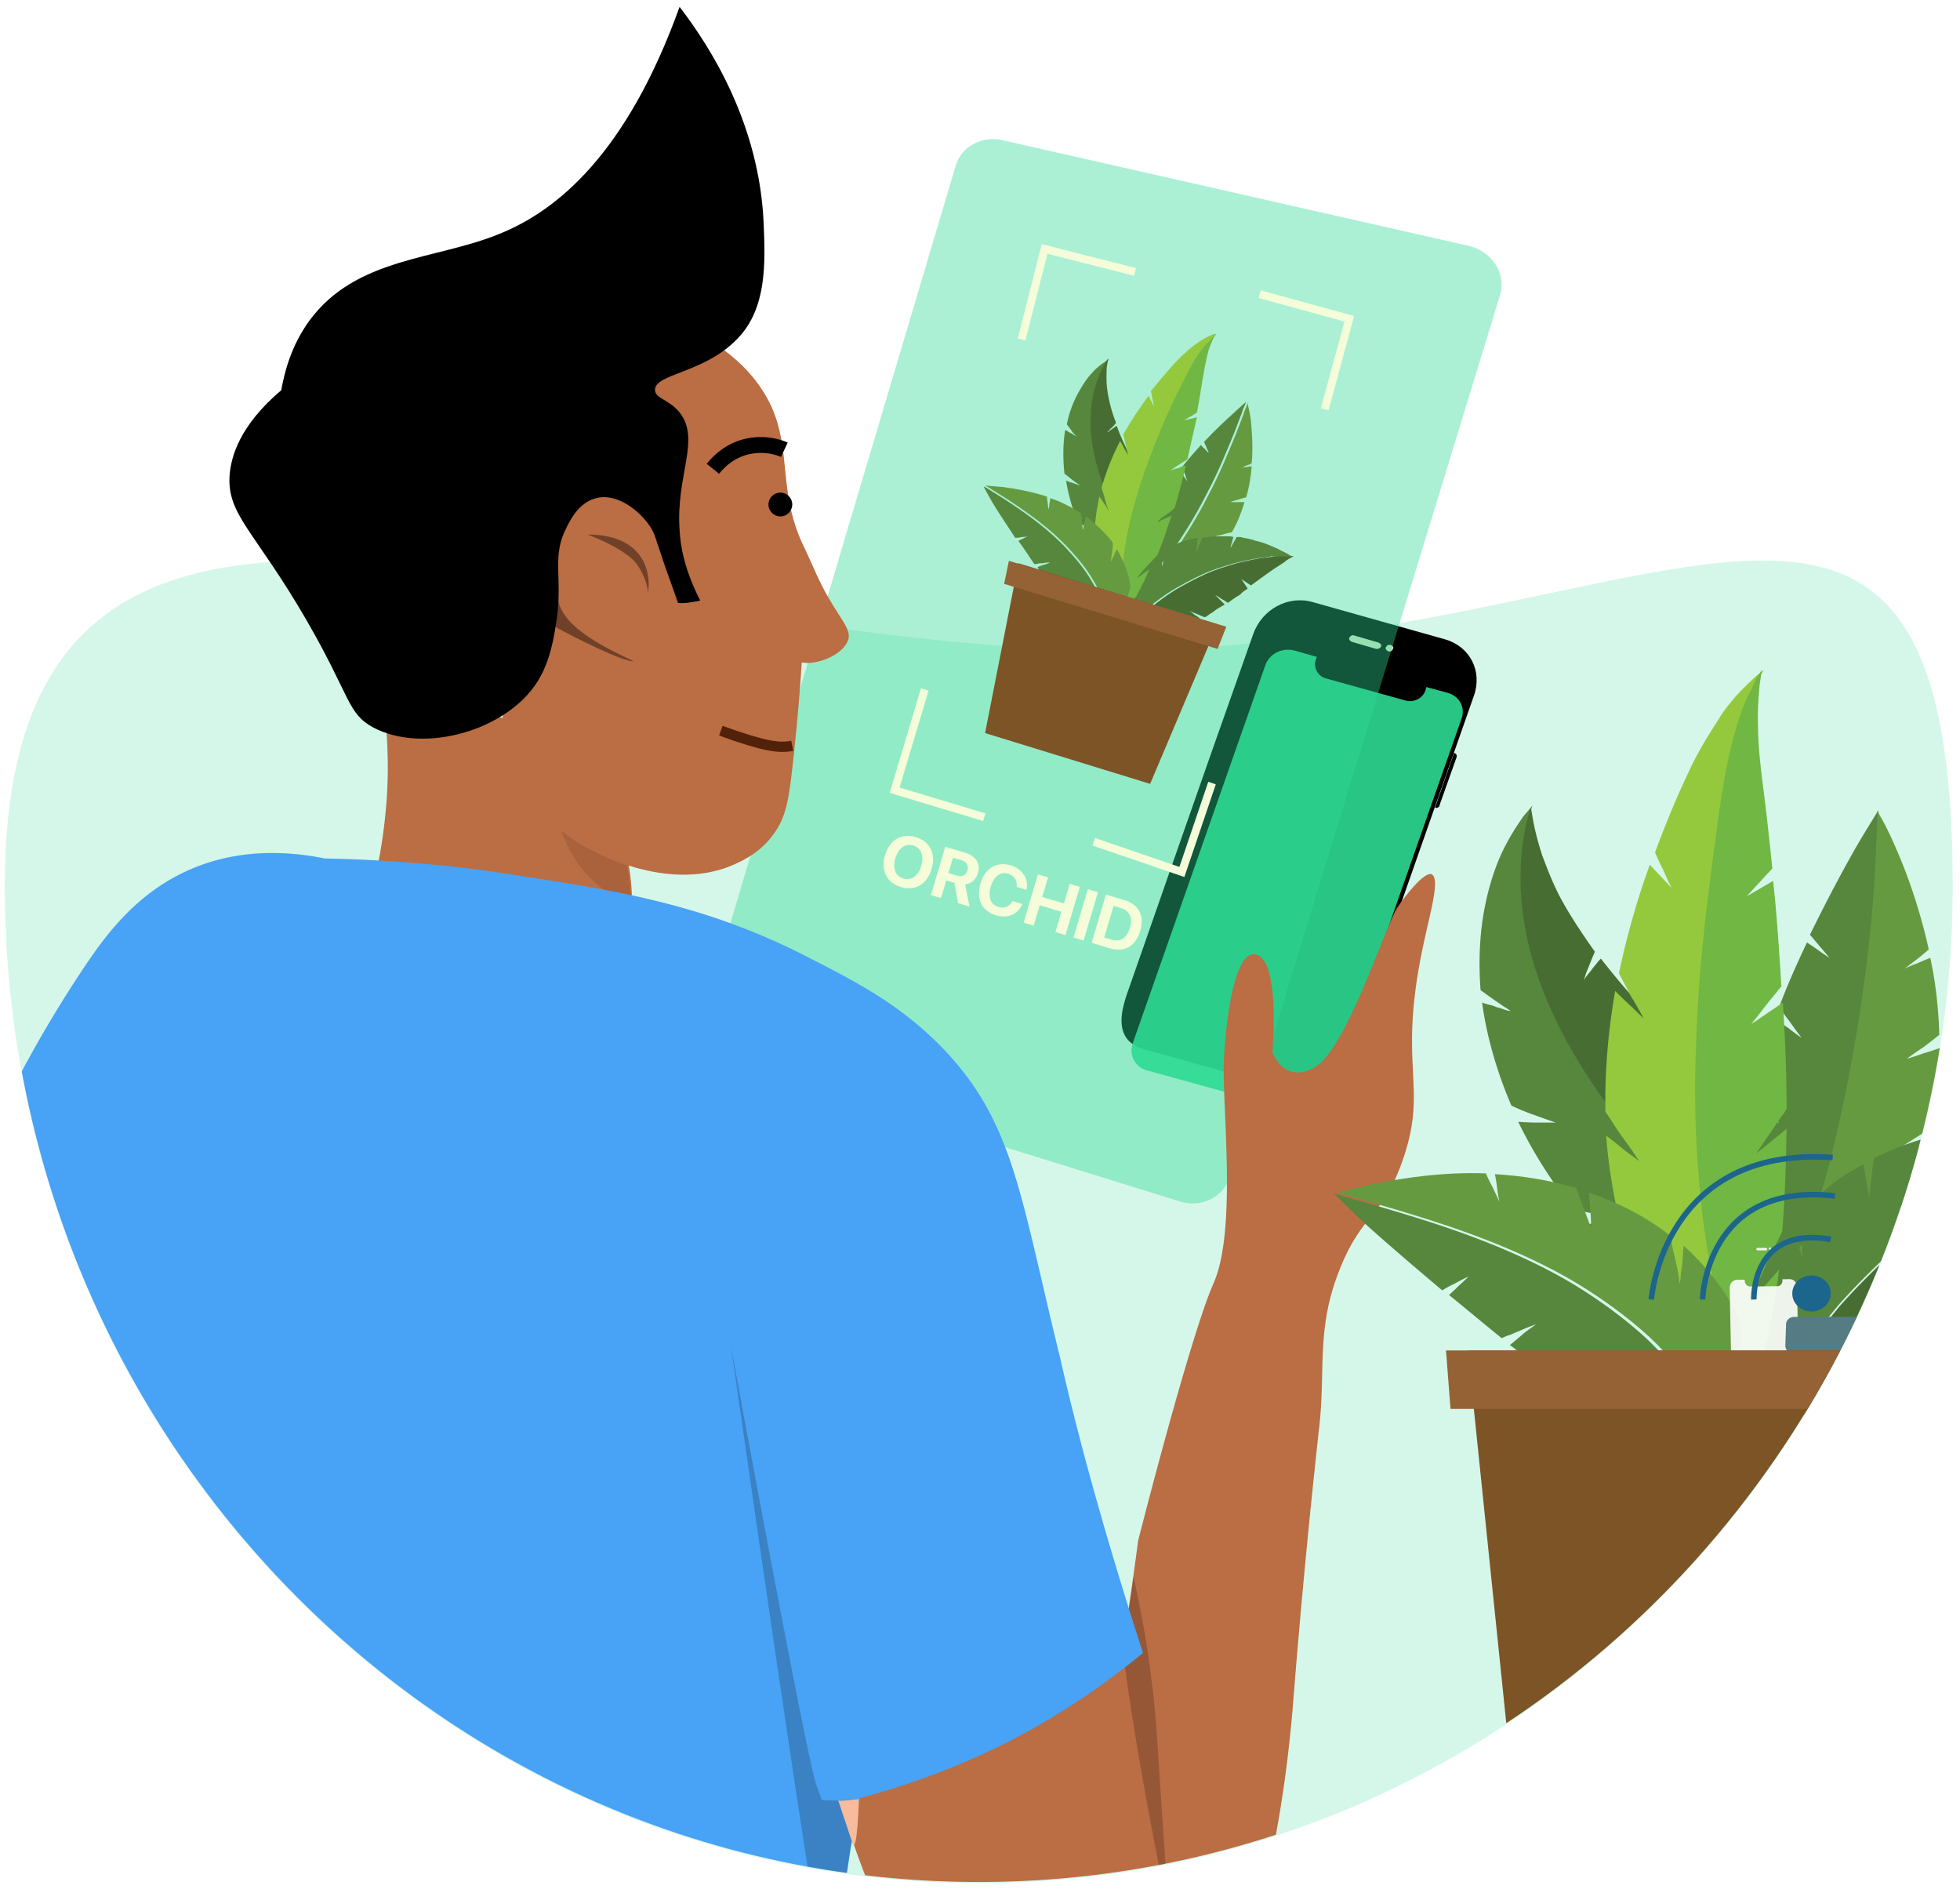 <svg width="247" height="238" fill="none" xmlns="http://www.w3.org/2000/svg"><path d="M246.081 111.645c0 69.376-54.952 125.616-122.74 125.616-67.787 0-122.74-56.24-122.74-125.616s72.06-29.763 139.847-29.763 105.633-39.613 105.633 29.763Z" fill="#2DDA93" fill-opacity=".2"/><path d="M162.341 137.266c-5.9-1.6-11.7-3.3-17.6-4.9-.9-.2-2.1-.6-2.8-1.6-1.2-1.7-.3-4.3 0-5.3 1.6-4.5 7.6-21.9 16-45.6 1.1-3.1 4.4-4.9 7.5-4l16.7 4.7c3.1.9 4.7 4 3.6 7.1l-16 45.6c-1 3.1-4.3 4.8-7.4 4Z" fill="#000"/><g opacity=".9" filter="url(#Group__a)"><path d="m184.141 86.666-16.7 47.6c-.5 1.5-2.2 2.3-3.7 1.9l-19.2-5.3c-1.5-.4-2.3-1.9-1.8-3.4l16.7-47.6c.5-1.5 2.1-2.3 3.7-1.9l2.8.8-.1.3c-.4 1 .2 2.1 1.2 2.4l10.1 2.8c1 .3 2.2-.3 2.5-1.3l.1-.4 2.6.7c1.6.4 2.4 1.9 1.8 3.4Z" fill="#2DDA93"/></g><path opacity=".9" d="m173.442 81.766-3.101-.9c-.2-.1-.4-.3-.3-.5.1-.2.3-.4.6-.3l3.1.9c.2.1.4.3.3.5-.1.2-.299.3-.599.3Z" fill="#F4FCD9"/><path d="m180.841 101.766 2.4-6.9c.3.1.4.3.3.6l-2.1 5.9c0 .3-.3.5-.6.4Z" fill="#000"/><path opacity=".9" d="M175.541 81.766c-.1.2-.3.4-.6.3-.2-.1-.4-.3-.3-.5.1-.2.3-.4.6-.3.3.1.4.3.3.5Z" fill="#F4FCD9"/><path opacity=".4" d="m148.641 151.366-56.4-17.5c-2.7-.8-4.3-3.5-3.6-6.1 10.6-35.6 21.2-71.3 31.8-106.9.7-2.4 3.3-3.8 5.9-3.2l58.7 13.3c3 .7 4.8 3.5 4 6.2-11.3 37-22.7 74-34 111-.8 2.7-3.7 4.1-6.4 3.2Z" fill="#2DDA93"/><path d="M145.741 69.366s-.1-.8-.3-1.5c-.2-.7-.4-1.5-.4-1.5.1-.6.3-1.1.5-1.7.2-.6.5-1.1.7-1.7 0 0 .3.4.5.8.3.4.5.8.5.8s-.2-.5-.3-1.1c-.2-.5-.3-1.1-.3-1.1.6-1.1 1.3-2.1 2-3.1 0 0 .3.4.5.7.3.4.5.7.5.7s-.2-.5-.3-.9c-.2-.5-.4-.9-.4-.9.8-1 1.6-1.9 2.4-2.8 0 0 .2.3.5.5.2.3.5.5.5.5s-.2-.4-.3-.7c-.2-.4-.3-.7-.3-.7 1.4-1.5 2.7-2.7 3.7-3.6.5-.5.9-.8 1.2-1.1.3-.2.4-.4.4-.4s-.1.4-.4 1c-.2.7-.6 1.6-1 2.7-.9 2.2-2.1 5.2-3.6 8-.7 1.4-1.5 2.8-2.3 4.1-.8 1.3-1.6 2.5-2.3 3.4-.7.9-1.5 1.6-2 2.1-.3.2-.5.4-.6.5-.2.1-.2.2-.2.2.1-2.1.1-3.7.3-5.2 0 0 .2.4.5.9l.3.6v.5Z" fill="#56873D"/><path d="M148.441 71.566s.2 0 .5-.1c.3 0 .7-.1 1.2-.2.8-.2 1.7-.4 1.7-.4.6-.5 1.1-1 1.6-1.5s.9-1.1 1.2-1.7h-1.8s.6-.2 1.2-.3c.6-.2 1.2-.3 1.2-.3.7-1.2 1.2-2.5 1.6-3.8h-1.8s.5-.2 1-.3c.5-.2 1-.3 1-.3.4-1.3.6-2.7.7-3.9 0 0-.4 0-.7.1-.4 0-.7.1-.7.1s.4-.1.7-.3c.4-.1.7-.3.7-.3.2-2.2 0-4.1-.1-5.4-.1-.7-.2-1.2-.3-1.6-.1-.4-.1-.6-.1-.6s-.1.4-.4 1c-.2.7-.6 1.6-1 2.7-.9 2.2-2.1 5.2-3.6 8-.7 1.4-1.5 2.8-2.3 4.1-.8 1.3-1.6 2.5-2.3 3.4-.7.9-1.5 1.6-2 2.1-.3.2-.5.4-.6.5-.2.1-.2.2-.2.2 1 .3 2 .3 3.1.1 1-.2 2-.6 2.8-1.1 0 0-.5-.1-1-.1-.3 0-.5-.1-.7-.1h-.6Z" fill="#669A41"/><path d="m141.041 72.166-.1-.1c-.1-.1-.2-.1-.3-.2-.2-.2-.6-.4-.9-.6-.3-.2-.7-.4-.9-.6-.3-.1-.4-.2-.4-.2-.4-.5-.7-1.1-1.1-1.7-.4-.6-.8-1.3-1.1-2.1l1 .2 1 .2s-.1-.1-.4-.2c-.2-.1-.5-.3-.8-.4-.3-.2-.6-.3-.8-.5l-.4-.2c-.7-1.6-1.2-3.4-1.5-5.2 0 0 .5.2.9.3.5.2.9.3.9.3s-.5-.3-1-.7l-1-.8c-.2-1.9-.2-3.8.1-5.5 0 0 .1.1.2.1.1.1.3.2.5.3.2.1.3.2.5.3.1.1.2.1.2.1l-.2-.2c-.1-.1-.3-.3-.4-.5l-.6-.8c.3-1.5.8-2.8 1.4-3.9.6-1.1 1.2-2 1.8-2.6.6-.7 1.2-1.1 1.5-1.3.4-.3.6-.4.6-.4s-.1.1-.2.3c-.1.2-.3.5-.5.9-.4.8-.9 2-1.2 3.5-.3 1.5-.4 3.3-.2 5.2.2 1.9.7 3.9 1.4 5.8s1.5 3.8 2.2 5.6c.4.9.7 1.7.9 2.6.3.8.4 1.6.5 2.4.2 1.5 0 2.8-.3 3.6-.1.4-.3.7-.4 1-.1.2-.2.3-.2.3-.3-1.1-.7-2-1.2-2.8-.5-.8-1-1.4-1.4-2.1 0 0 .1 0 .3.1.2.1.4.1.6.2.5.1 1 .3 1 .3Z" fill="#56873D"/><path d="M144.441 72.066s0-.1.1-.1c.1-.1.1-.2.2-.4.2-.3.4-.8.6-1.3.2-.5.4-1 .5-1.4.1-.4.2-.6.2-.6-.1-1-.2-1.9-.5-2.8-.2-.9-.5-1.7-.8-2.4l-.6.8-.6.8s0-.2.1-.4.2-.6.3-.9l.3-.9c.1-.2.1-.4.1-.4-.6-1.5-1.2-2.8-1.8-4.1 0 0-.3.3-.6.7-.3.3-.6.7-.6.7s.2-.5.5-1c.2-.5.5-1 .5-1-.6-1.3-1.2-2.5-1.6-3.7 0 0-.1 0-.2.1s-.3.2-.4.3c-.2.1-.3.2-.4.3-.1.1-.2.1-.2.1l.2-.2c.1-.1.2-.3.4-.4.3-.3.5-.6.5-.6-.4-1-.7-2-.9-3-.2-.9-.3-1.8-.3-2.6s0-1.4.1-1.8c.1-.4.1-.7.1-.7s-.1.1-.2.3c-.1.2-.3.5-.5.9-.4.8-.9 2-1.2 3.5-.3 1.5-.4 3.3-.2 5.2.2 1.9.7 3.9 1.4 5.8s1.5 3.8 2.2 5.6c.4.9.7 1.7.9 2.6.3.8.4 1.6.5 2.4.2 1.5 0 2.8-.3 3.6-.1.4-.3.7-.4 1-.1.2-.2.3-.2.3 1.1-.3 2.2-1.1 2.9-2.2.7-1.1 1.2-2.4 1.4-3.8 0 0-.1.1-.2.3-.1.2-.3.4-.5.6l-.8.8Z" fill="#486D33"/><path d="M143.141 75.666s0-.8.1-1.6c0-.4.1-.8.1-1.1 0-.3.1-.5.1-.5.8-1.1 1.8-2 3-2.8v1.8s.1-.6.3-1.1c.1-.3.2-.6.2-.8.1-.2.1-.4.1-.4.3-.2.6-.3.9-.5.3-.1.6-.3 1-.4.6-.2 1.3-.4 2-.5 0 0-.1.4-.1.9-.1.4-.1.9-.1.9s.2-.5.4-.9c.2-.5.4-.9.4-.9.7-.1 1.3-.2 2-.2h1c.3 0 .6 0 .9.1 0 0-.1.3-.2.7-.1.3-.2.7-.2.7s.2-.3.4-.7c.2-.3.4-.7.4-.7h.4c.1 0 .3 0 .4.1.3 0 .5.1.7.1.2.1.5.1.7.2.2.1.4.1.7.2.8.2 1.6.6 2.1.8.3.1.5.3.8.4l.6.3c.3.2.5.3.5.3h-2.1c-.2 0-.5 0-.7.1-.2 0-.5.1-.8.1-1.1.1-2.3.4-3.6.7-1.3.4-2.7.8-4 1.4-1.3.6-2.6 1.3-3.8 2-1.1.7-2.2 1.5-3 2.2-.2.2-.4.3-.6.5-.2.2-.4.3-.5.5-.2.1-.3.3-.5.4l-.4.4c-.4.5-.7.7-.7.7-.1-.5-.1-1-.2-1.4v-.7c0-.2 0-.5.1-.7.1-.5.2-.9.3-1.3.1-.4.3-.8.5-1.2l.2 1c.1.4.2.9.2.9Z" fill="#56873D"/><path d="M145.441 78.266s.7.1 1.5.3c.4.1.7.2 1 .3.3.1.4.1.4.1 1-.2 2-.6 2.9-1 0 0-.3-.3-.7-.5-.3-.3-.7-.5-.7-.5l1 .4c.2.1.5.2.7.3.2.1.3.1.3.1.2-.1.4-.2.6-.4.2-.1.4-.2.6-.4.4-.3.8-.5 1.3-.8l-.6-.6-.6-.6s.4.2.8.5c.4.2.8.5.8.5.4-.3.8-.6 1.3-.9.2-.1.4-.3.6-.5.2-.1.4-.3.6-.4l-.4-.6-.4-.6.6.4.6.4c1.4-1 2.7-2 3.7-2.6.3-.2.5-.3.7-.5.2-.1.4-.3.5-.3.3-.2.5-.3.5-.3h-2.1c-.2 0-.5 0-.7.1-.2 0-.5.1-.8.1-1.1.1-2.3.4-3.6.7-1.3.4-2.7.8-4 1.4-1.3.6-2.6 1.3-3.8 2-1.1.7-2.2 1.5-3 2.2-.2.2-.4.3-.6.5-.2.2-.4.3-.5.5-.2.1-.3.3-.5.4l-.4.4c-.4.5-.7.7-.7.7.5.1 1 .1 1.4.1h2.6c.4 0 .8-.1 1.1-.1 0 0-.4-.2-.9-.5-.7-.1-1.1-.3-1.1-.3Z" fill="#486D33"/><path d="m139.841 72.666-.3-.6c-.2-.3-.4-.8-.7-1.3-.2-.5-.5-1-.6-1.3l-.3-.6c-.1-1 0-2.1.1-3.2s.3-2.1.5-3.1c0 0 .3.4.6.9.2.2.3.4.4.6.1.2.2.3.2.3s-.1-.2-.2-.5-.2-.6-.3-1c-.1-.4-.2-.7-.3-1-.1-.3-.1-.5-.1-.5.6-2.1 1.4-4 2.3-5.8 0 0 .3.4.5.9.3.4.5.9.5.9s-.1-.7-.3-1.3c-.1-.7-.3-1.3-.3-1.3 1-1.8 2.1-3.4 3.2-4.9l.7 1.4-.2-1-.2-1c1-1.2 1.9-2.3 2.8-3.3.5-.5.9-1 1.4-1.4.4-.4.9-.8 1.3-1.1.8-.6 1.5-1 2-1.2.2-.1.4-.2.6-.2.1 0 .2-.1.2-.1l-.3.3-.4.4c-.1.2-.3.3-.5.5-.7.8-1.6 2.1-2.4 3.7-.4.8-.8 1.7-1.3 2.6-.4.9-.9 1.9-1.4 3-.9 2.1-1.8 4.3-2.6 6.6s-1.5 4.6-2 6.8-.8 4.3-.9 6.1c-.1 1.8-.1 3.3-.1 4.4v1.6c-1.8-1.8-2.9-4.3-3.4-6.9l.8.8c.6.4 1 .8 1 .8Z" fill="#94C93D"/><path d="M143.241 72.866s.2-.2.4-.5.6-.7.9-1c.3-.4.7-.7.9-1l.4-.4c.7-1.6 1.2-3.3 1.8-5 0 0-.5.2-.9.4-.2.1-.5.2-.6.3-.2.1-.3.1-.3.1l.3-.3c.2-.2.5-.4.8-.6.3-.2.6-.4.8-.6l.3-.3c.5-1.7 1-3.5 1.4-5.3 0 0-.5.1-.9.3-.5.1-1 .3-1 .3s.5-.4 1-.7c.5-.3 1.1-.7 1.1-.7.4-1.8.8-3.6 1.2-5.3l-1.6.4s.4-.3.8-.5.8-.5.8-.5c.3-1.5.5-2.9.7-4.1.2-1.2.4-2.2.6-3.1.2-.9.5-1.5.7-2 .1-.2.2-.4.3-.5.1-.1.1-.2.1-.2l-.3.3-.4.4c-.1.2-.3.3-.5.5-.7.8-1.6 2.1-2.4 3.7-.4.8-.8 1.7-1.3 2.6-.4.9-.9 1.9-1.4 3-.9 2.1-1.8 4.3-2.6 6.6s-1.5 4.6-2 6.8-.8 4.3-.9 6.1c-.1 1.8-.1 3.3-.1 4.4v1.6c1.5-2.1 2.6-4.2 3.5-6.3 0 0-.5.3-.9.6-.2.2-.7.5-.7.5Z" fill="#70B744"/><path d="m137.741 77.866-.4-.2c-.3-.1-.6-.3-.9-.4-.3-.1-.7-.2-1-.3-.3-.1-.4-.1-.4-.1-.8-.7-1.4-1.5-2.1-2.3 0 0 .4-.1.9-.2.2 0 .4-.1.6-.1h.3s-.5-.1-1.1-.1h-1c-.6-.8-1.3-1.7-1.9-2.7 0 0 .4-.2.8-.3.4-.1.8-.3.8-.3s-.5 0-1 .1c-.2 0-.5 0-.7.1h-.3c-.7-1-1.3-2-2-2.9 0 0 .3-.2.6-.3.3-.2.6-.3.6-.3s-.4.1-.8.1c-.4.1-.8.1-.8.1-1.1-1.7-2.2-3.3-2.9-4.5-.7-1.2-1.1-2-1.1-2s.4.2 1 .6c.6.4 1.5.9 2.5 1.6 2.1 1.4 4.8 3.3 7.1 5.8 1.1 1.2 2.2 2.5 3 3.9.8 1.3 1.4 2.7 1.7 3.9.3 1.2.4 2.3.3 3 0 .4-.1.6-.1.8 0 .2-.1.3-.1.3-.6-.8-1.3-1.5-1.9-2-.6-.5-1.2-1-1.7-1.5 0 0 .5 0 1 .1.5 0 1 .1 1 .1Z" fill="#56873D"/><path d="M141.141 77.166s.1-.2.3-.5c.1-.3.3-.7.5-1.1.2-.4.3-.9.4-1.2.1-.2.1-.3.1-.4v-.2c-.2-1.6-.9-3.2-1.7-4.6 0 0-.2.5-.4.9l-.3.6c-.1.2-.1.3-.1.3s.1-.6.2-1.3c0-.3.1-.7.1-.9v-.4c-1-1.3-2.2-2.4-3.4-3.3 0 0-.1.5-.2.9-.1.5-.2.9-.2.9s0-.6-.1-1.1c0-.3 0-.6-.1-.8v-.3c-1.3-.8-2.6-1.5-3.9-1.9 0 0 0 .4-.1.7 0 .4-.1.7-.1.7s-.1-.4-.1-.8c-.1-.4-.1-.8-.1-.8-2.2-.7-4.1-1-5.5-1.2-1.4-.1-2.3-.2-2.3-.2s.4.2 1 .6c.6.4 1.5.9 2.5 1.6 2.1 1.4 4.8 3.3 7.1 5.8 1.1 1.2 2.2 2.5 3 3.9.8 1.3 1.4 2.7 1.7 3.9.3 1.2.4 2.3.3 3 0 .4-.1.6-.1.8 0 .2-.1.3-.1.3.5-.2.9-.6 1.3-1s.7-.8.9-1.3c.5-1 .8-2.1.8-3.2 0 0-.3.4-.7.8-.4.4-.7.8-.7.8Z" fill="#669A41"/><path d="m153.441 78.666-25.1-7.7-4.2 21.4 20.8 6.4 8.5-20.1Z" fill="#7D5426"/><path d="m153.441 81.766-26.9-8.2.6-2.9 27.4 8.3-1.1 2.8Z" fill="#956235"/><path d="m143.041 34.266-11.4-2.9-2.9 11.4m30-5.7 11.3 3.1-3.1 11.4m-14.2 47.1-3.8 11.2-11.1-3.8m-21.3-19.2-3.8 12.7 11.3 3.4" stroke="#F4FCD9" stroke-miterlimit="10"/><path d="M115.401 105.475c-1.802-.536-3.291.337-3.867 2.274-.575 1.934.194 3.479 1.997 4.015 1.798.535 3.291-.337 3.866-2.27.576-1.938-.197-3.484-1.996-4.019Zm-.315 1.061c.994.296 1.389 1.294 1.01 2.57-.379 1.272-1.254 1.888-2.248 1.592-.999-.297-1.395-1.291-1.017-2.563.38-1.276 1.261-1.894 2.255-1.599Zm5.013 1.533 1.083.322c.632.188.915.685.74 1.275-.18.602-.664.857-1.304.666l-1.095-.325.576-1.938Zm-.85 2.86 1.019.303.472 2.561 1.44.429-.562-2.795c.78-.065 1.385-.619 1.617-1.398.357-1.201-.224-2.176-1.623-2.592l-2.489-.74-1.808 6.078 1.272.378.662-2.224Zm6.248 4.394c1.492.444 2.788-.106 3.334-1.42l-1.238-.368c-.349.68-1.024.961-1.778.736-.973-.289-1.346-1.271-.96-2.568.381-1.281 1.239-1.901 2.2-1.615.741.22 1.169.879 1.065 1.66l1.238.368c.308-1.389-.528-2.647-1.99-3.081-1.761-.524-3.229.327-3.812 2.286-.583 1.963.172 3.476 1.941 4.002Zm8.776 2.496 1.808-6.078-1.272-.378-.734 2.468-2.738-.815.734-2.468-1.272-.378-1.808 6.078 1.272.378.762-2.561 2.738.815-.762 2.561 1.272.378Zm2.283.679 1.808-6.078-1.272-.378-1.808 6.078 1.272.378Zm2.819-5.777-1.808 6.078 2.321.69c1.824.543 3.235-.271 3.809-2.2.574-1.929-.177-3.335-2.001-3.878l-2.321-.69Zm.96 1.427.897.267c1.121.333 1.545 1.22 1.166 2.492-.391 1.314-1.211 1.822-2.348 1.484l-.898-.267 1.183-3.976Z" fill="#F4FCD9"/><path opacity=".1" d="M79.541 113.866c-3.5-1.2-8.4-4.5-9.9-13.7s4.2-1.2 8.7 6.1c.8 2.9 1.1 5.6 1.2 7.6Z" fill="#000"/><path d="M104.441 75.366c-1.2-2-2-4.1-3-6.2-3.5-7-1.6-12.3-4.3-18.1-1.4-2.9-4.2-6.8-11.1-10-6.4 3.7-12.9 7.4-19.3 11.1l-3.4 38.3c-1.8-.6-3.5-1.1-5.2-1.5-4-1.1-7.4-1.4-9.9-1.5.5 3.9.9 8.8.4 14.4-.3 3.3-.8 6.3-1.4 8.9 1.9 1.7 4.3 3.6 7.5 5.1 10.8 5.1 21.4 2.1 24.8.9 0-.7.1-1.8.1-3.2 0-1.3-.1-2.8-.4-4.5 3.8 1.2 8.8 1.9 13.4-.2 1.1-.5 3.2-1.5 4.8-3.7 1.7-2.3 2-4.5 2.6-10.1.5-4.6.8-8.6 1-11.6.5.1 1.2.1 2-.1 1.5-.3 3.5-1.4 3.9-2.9.2-1.3-.9-2.3-2.5-5.1Z" fill="#BB6D43"/><path opacity=".1" d="M79.541 113.866c-2.8-1-6.7-3.3-8.8-9.2.8.6 1.6 1.3 2.6 1.8.3.2 2.6 1.5 5.7 2.6.3 1.8.4 3.5.5 4.8Z" fill="#000"/><path d="M88.242 75.666c-1.9-3.7-2.5-6.7-2.6-8.9-.5-6.8 2.7-11.4 0-14.8-1.4-1.7-3-1.7-3.1-2.8-.1-2.1 6.2-2.1 10.4-6.5 3.7-3.8 3.5-9.5 3.3-14.4-.5-12.5-6.6-22.2-10.6-27.4-6.7 18.6-15.5 25.7-22.7 28.6-8 3.3-18.1 2.9-24 11-2.3 3.2-3.1 6.5-3.5 8.7-5.3 4.5-6.3 8.4-6.5 10.6-.4 5.1 3.1 7 9.7 18.4 5.6 9.7 5.1 11.7 8.4 13.5 6.5 3.4 16.9.3 20.7-5.8 1.7-2.7 2.1-5.9 2.4-7.7.8-5.5-.7-8 1.3-11.8.5-1 1.6-3.1 3.7-3.6 2.6-.7 5.5 1.6 6.8 3.6.6.9.6 1.3 1.8 4.8.7 2 1.3 3.6 1.7 4.8.9.1 1.8-.1 2.8-.3Z" fill="#000"/><path d="M70.341 75.566c.578 3.594 6.236 6.173 9.51 7.746-1.26.11-7.263-2.881-9.988-4.388.093-.39.084-2.424.478-3.358Zm9.996-4.366c-1.112-1.663-4.664-3.257-6.301-3.847 7.211-.01 8.078 4.945 7.61 7.423.027-.5-.197-1.914-1.309-3.576Z" fill="#000" fill-opacity=".4"/><path d="M98.841 56.672c-1.714-.799-5.914-1.437-9 2.394" stroke="#000" stroke-width="2"/><path d="M99.841 93.97c-1.625.326-3.5.096-9-1.904" stroke="#522109" stroke-width="1.3"/><circle cx="98.341" cy="63.566" r="1.5" fill="#000"/><path d="M109.021 236.279c-1.436-3.692-2.18-6.213-2.18-6.213-.3-.8-.575-1.6-.85-2.4-.275-.8-.55-1.6-.85-2.4 6-3.65 11.975-7.275 17.95-10.9s11.95-7.25 17.95-10.9l1.2-.8.6-4.2.6-4.4s6.5-25.6 9.5-32.4c2.137-4.843 1.737-14.303 1.439-21.369-.121-2.855-.225-5.32-.139-6.931.3-5.6 1.5-14.3 4.3-13 2.8 1.3 1.8 12.2 1.8 12.2s1.4 4 5.2 2c2.818-1.483 5.856-9.014 8.175-14.765.809-2.005 1.531-3.794 2.125-5.035.3-.6 3.5-5.1 4.6-4.6.826.525.244 3.075-.52 6.427a133.99 133.99 0 0 0-.78 3.573c-1.457 7.285-1.248 11.466-1.072 14.976.174 3.477.315 6.296-1.228 10.824-1.292 3.829-2.635 5.506-4.026 7.246-1.407 1.759-2.865 3.581-4.374 7.754-1.642 4.533-1.731 8.289-1.825 12.289-.049 2.089-.1 4.244-.375 6.611-1 9.1-2.2 21-3.3 34.9-.497 6.12-1.261 11.591-2.153 16.406-11.805 3.866-24.388 5.953-37.447 5.953-4.844 0-9.622-.287-14.32-.846Z" fill="#BB6D43"/><path opacity=".2" d="m146.872 234.819-.843.165c-1.576-8.023-4.115-21.787-4.988-31.318l1.2-.8.6-4.2c1 4.4 2.3 11.2 2.9 19.2.447 6.946.844 12.808 1.131 16.953Z" fill="#000"/><path d="M2.742 134.99a154.89 154.89 0 0 1 8-13.324c2.9-4.3 6.9-9.6 13.9-12.4 6.5-2.6 12.8-1.8 16.3-1.1 10.3.2 18.7 1.2 24.7 2.2 12.4 1.9 23.4 3.7 35.9 10.1 6.9 3.5 12.6 6.5 18.1 12.5 6.778 7.522 8.5 14.908 11.717 28.709a768.566 768.566 0 0 0 2.283 9.591c2 8.9 5.4 21.6 10.4 37-4.5 3.7-10.6 8.1-18.4 11.9-6.4 3.1-12.4 5.1-17.3 6.4-.2 1-.375 2.025-.55 3.05-.175 1.025-.35 2.05-.55 3.05a215.546 215.546 0 0 0-.505 3.319c-52.373-7.248-94.26-48.304-103.995-100.995Z" fill="#48A2F5"/><path opacity=".2" d="M101.773 235.192c-1.964-12.52-5.006-33.098-9.632-65.426 0 0 9.8 53.5 10.8 55.3.1.3.2.575.301.85.099.275.199.55.299.85.5.1 1.1.1 1.7.1 1.1 0 2.1-.1 3-.2-.693 3.842-1.188 6.886-1.528 9.316-1.658-.23-3.305-.493-4.94-.79Z" fill="#000"/><path d="M108.241 226.666s-2.1.3-2.6.2l1.8 5.4c.6 1.4.8-5.6.8-5.6Z" fill="#F8BC9C"/><path d="M223.921 153.856s-.758-1.745-1.706-3.297c-.947-1.649-1.895-3.201-1.895-3.201a31.969 31.969 0 0 1 0-4.267c.095-1.455.284-3.006.474-4.461 0 0 .853.679 1.706 1.455a39.39 39.39 0 0 1 1.705 1.454l-1.516-2.327-1.516-2.328c.569-2.909 1.421-5.819 2.464-8.631 0 0 .853.678 1.706 1.26a32.505 32.505 0 0 0 1.705 1.261s-.758-.97-1.421-1.939c-.758-.97-1.422-1.94-1.422-1.94 1.043-2.813 2.275-5.528 3.507-8.147 0 0 .758.485 1.421.97s1.422.97 1.422.97-.569-.679-1.232-1.455c-.569-.679-1.232-1.455-1.232-1.455 2.179-4.461 4.264-8.34 5.875-11.153.853-1.455 1.516-2.521 1.99-3.297.474-.776.758-1.261.758-1.261s0 .97-.095 2.715c-.094 1.746-.189 4.171-.379 7.08-.379 5.916-1.326 13.675-2.748 21.434-.663 3.879-1.516 7.662-2.369 11.25-.853 3.588-1.8 6.886-2.937 9.601-1.043 2.716-2.18 4.947-3.128 6.401-.474.679-.853 1.261-1.137 1.649a4.486 4.486 0 0 0-.379.582c-1.232-4.946-2.369-8.729-2.938-12.511 0 0 .853.873 1.611 1.746.379.388.853.873 1.138 1.26.379.291.568.582.568.582Z" fill="#56873D"/><path d="M239.575 151.972c-.27.467-.558.933-.871 1.399 0 0-1.8 1.067-3.601 2.037-.948.485-1.895.97-2.559 1.261-.663.291-1.137.485-1.137.485s.379-.097.664-.194c.404 0 .878-.071 1.421-.152l.284-.042 2.464-.388c-1.611 1.843-3.506 3.394-5.686 4.558a16.588 16.588 0 0 1-7.107 1.94s.095-.194.379-.582c.16-.218.349-.497.569-.82.171-.252.361-.531.568-.829.948-1.454 2.085-3.685 3.127-6.401 1.138-2.715 2.085-6.013 2.938-9.601.853-3.589 1.706-7.371 2.369-11.25 1.422-7.759 2.369-15.518 2.748-21.434.13-1.992.216-3.757.287-5.232.033-.679.063-1.297.092-1.848.095-1.745.095-2.715.095-2.715s.19.485.664 1.261c.473.872 1.042 2.036 1.705 3.588 1.327 3.007 2.938 7.468 4.075 12.608 0 0-.758.679-1.516 1.261l-1.516 1.164s.758-.388 1.611-.679c.853-.388 1.611-.679 1.611-.679.663 3.006 1.042 6.304 1.137 9.698 0 0-.948.776-1.99 1.552-1.043.679-2.085 1.455-2.085 1.455s1.042-.291 2.085-.679a29.946 29.946 0 0 0 2.049-.666 127.093 127.093 0 0 1-2.213 10.78c-.351.23-.752.489-1.163.748l-2.464 1.552s1.137-.291 2.18-.582c.382-.098.753-.196 1.078-.282a126.502 126.502 0 0 1-2.292 7.708Z" fill="#669A41"/><path d="M215.014 163.943s-.095-.097-.285-.194c-.189-.097-.473-.194-.853-.388-.663-.291-1.611-.582-2.463-.873-.948-.291-1.896-.485-2.559-.679-.663-.097-1.137-.194-1.137-.194-1.232-.97-2.464-2.037-3.791-3.2-1.326-1.164-2.653-2.619-4.075-4.171 0 0 1.232-.097 2.37-.194 1.137-.097 2.369-.291 2.369-.291s-.379-.097-.948-.194-1.327-.29-2.18-.484a30.965 30.965 0 0 0-2.179-.485c-.569-.097-.948-.194-.948-.194a58.743 58.743 0 0 1-7.012-11.057s1.232.097 2.369.097h2.369s-1.422-.484-2.748-.969c-1.422-.485-2.843-1.164-2.843-1.164-1.801-4.171-3.127-8.729-3.696-12.996 0 0 .19.097.569.194.379.097.852.194 1.232.388.473.097.947.291 1.231.388.38.097.569.097.569.097l-.569-.388c-.379-.194-.852-.582-1.326-.873l-1.896-1.358c-.284-3.685-.094-7.177.474-10.183.569-3.007 1.422-5.528 2.369-7.468.948-1.94 1.896-3.297 2.559-4.267.758-.873 1.137-1.358 1.137-1.358l-.284.873c-.19.582-.379 1.358-.569 2.424-.379 2.134-.663 5.238-.284 9.02.379 3.685 1.421 7.953 3.317 12.317 1.8 4.267 4.359 8.535 7.297 12.608 2.842 4.073 5.97 7.856 8.907 11.444 1.422 1.843 2.843 3.588 3.98 5.334 1.138 1.746 2.18 3.589 2.843 5.237 1.517 3.395 1.896 6.595 1.896 8.729 0 1.067-.19 1.94-.19 2.521-.095.582-.189.873-.189.873-1.422-2.424-3.128-4.17-4.739-5.722-1.611-1.455-3.222-2.618-4.738-3.782h.758c.474 0 1.043 0 1.611.097 1.043.291 2.275.485 2.275.485Z" fill="#56873D"/><path d="M222.69 161.13s0-.194.094-.388c.095-.291.19-.679.285-1.067.189-.969.379-2.23.568-3.491.19-1.261.19-2.619.285-3.588v-1.649c-.853-2.328-1.896-4.364-3.033-6.304-1.137-1.94-2.274-3.588-3.411-5.14l-.759 2.327c-.379 1.164-.663 2.328-.663 2.328v-6.498c-2.369-3.006-4.738-5.722-7.012-8.244 0 0-.474.97-.948 2.037s-.948 2.037-.948 2.037.095-1.358.379-2.716a36.53 36.53 0 0 1 .474-2.618c-2.274-2.522-4.454-5.044-6.254-7.371l-.379.388c-.19.291-.474.582-.758.97-.285.388-.569.678-.759.969-.189.291-.284.485-.284.485s.095-.194.19-.582c.094-.387.284-.775.474-1.26.379-.97.758-1.843.758-1.843-1.517-2.134-2.938-4.267-4.075-6.304s-1.895-4.073-2.559-5.819c-.568-1.746-.947-3.298-1.137-4.364-.19-1.067-.284-1.649-.284-1.649l-.285.873c-.189.582-.379 1.358-.568 2.424-.379 2.134-.664 5.238-.284 9.02.379 3.685 1.421 7.953 3.316 12.317 1.801 4.267 4.359 8.535 7.297 12.608 2.843 4.073 5.97 7.856 8.908 11.444 1.421 1.843 2.843 3.588 3.98 5.334 1.137 1.746 2.18 3.589 2.843 5.237 1.516 3.395 1.895 6.595 1.895 8.729 0 1.067-.189 1.94-.189 2.521-.095.582-.19.873-.19.873 2.369-1.454 4.17-4.17 5.117-7.177.948-3.103 1.043-6.498.474-9.795 0 0-.095.291-.379.873-.189.485-.568 1.164-.853 1.746-.568 1.163-1.326 2.327-1.326 2.327Z" fill="#486D33"/><path d="M242.042 143.593a126.598 126.598 0 0 1-5.009 15.34 93.63 93.63 0 0 0-5.342 5.495c-2.084 2.521-3.98 4.946-5.401 7.274-.158.242-.316.468-.468.685-.211.301-.409.584-.574.866-.095.162-.19.334-.285.507-.189.345-.379.689-.568.948-.112.191-.225.368-.331.535-.163.256-.313.491-.427.726l-.569 1.164a28.562 28.562 0 0 1-1.137 2.133c-.569-1.067-.948-2.133-1.327-3.297a35.194 35.194 0 0 0-.115-.346c-.148-.438-.283-.84-.359-1.303a44.53 44.53 0 0 0-.142-.824c-.047-.267-.095-.534-.142-.825a19.608 19.608 0 0 1-.284-3.394c0-1.067.094-2.231.284-3.298 0 0 .569 1.067 1.137 2.231.758 1.261 1.327 2.328 1.327 2.328s-.474-1.843-.853-3.88c-.19-.969-.379-1.939-.474-2.715-.095-.776-.189-1.261-.189-1.261 1.042-3.2 2.748-6.013 4.927-8.632 0 0 .379 1.067.664 2.231l.758 2.134s-.095-1.455-.095-2.91v-2.909c.569-.582 1.137-1.164 1.801-1.746.373-.328.746-.624 1.103-.908.277-.22.543-.432.792-.644 1.145-.92 2.36-1.624 3.525-2.299l.55-.319.758 4.267s.095-1.261.284-2.522c.095-1.26.284-2.521.284-2.521.233-.104.463-.208.691-.312 1.263-.571 2.479-1.12 3.763-1.531.49-.188.979-.335 1.443-.468Z" fill="#56873D"/><path d="M236.854 159.38a126.181 126.181 0 0 1-9.495 18.844 6.213 6.213 0 0 1-.311.072c-.207.043-.415.104-.63.167-.276.081-.566.167-.886.221-1.043.291-2.18.485-3.412.679 0 0 .474-.776 1.137-2.133l.569-1.164c.115-.235.264-.47.427-.727.107-.167.219-.343.331-.534.189-.259.379-.604.569-.949.094-.172.189-.344.284-.506.165-.282.363-.565.574-.866.152-.217.31-.443.468-.686 1.422-2.327 3.317-4.752 5.402-7.273a93.9 93.9 0 0 1 4.973-5.145Z" fill="#486D33"/><path d="m212.644 165.979-1.137-1.163-2.464-2.522c-.852-.97-1.8-1.94-2.463-2.716-.664-.775-1.043-1.26-1.043-1.26-.853-2.425-1.611-4.947-2.085-7.468-.473-2.522-.853-5.14-1.042-7.759 0 0 1.042.776 2.085 1.649.474.388 1.042.776 1.421 1.067.379.291.664.485.664.485s-.285-.388-.664-.97c-.379-.582-.947-1.358-1.516-2.134-.569-.776-1.042-1.552-1.421-2.133-.38-.582-.664-.97-.664-.97-.095-5.237.379-10.378 1.232-15.227 0 0 .853.873 1.801 1.746.947.873 1.8 1.746 1.8 1.746s-.758-1.455-1.611-2.813l-1.516-2.909a100.822 100.822 0 0 1 3.885-13.675l2.748 2.909s-.568-1.067-1.042-2.23a27.317 27.317 0 0 1-1.042-2.231c1.326-3.588 2.653-6.789 4.074-9.795a42.637 42.637 0 0 1 2.18-4.17c.758-1.262 1.516-2.425 2.18-3.492 1.421-2.037 2.842-3.395 3.79-4.267a7.401 7.401 0 0 1 1.137-.97 2.75 2.75 0 0 0 .379-.291l-.568.873c-.19.29-.379.678-.569 1.163-.189.485-.474.97-.758 1.552-1.042 2.328-2.085 5.916-2.843 10.28-.379 2.231-.758 4.559-1.042 7.08-.379 2.522-.664 5.14-1.043 7.953-.663 5.528-1.232 11.444-1.421 17.36-.284 5.916-.19 11.832.284 17.36.379 5.528 1.232 10.669 2.18 15.033.947 4.364 1.99 7.856 2.843 10.377.189.582.379 1.164.568 1.649.19.485.285.873.474 1.164.284.679.379.97.379.97-5.307-3.007-9.761-7.953-12.793-13.772l2.464 1.358a98.404 98.404 0 0 1 2.179 1.163Z" fill="#94C93D"/><path d="M220.605 163.943s.189-.582.568-1.455c.379-.873.853-1.94 1.327-3.006.474-1.067 1.042-2.134 1.421-2.91l.664-1.358c.379-4.267.473-8.631.568-12.996l-1.895 1.552c-.474.388-.948.776-1.327 1.067-.379.291-.568.485-.568.485s.189-.388.568-.873c.379-.582.853-1.261 1.327-1.94s.948-1.454 1.327-1.939c.379-.485.568-.873.568-.873 0-4.462-.189-8.923-.474-13.384 0 0-.947.679-1.99 1.358-.947.679-1.99 1.357-1.99 1.357s.948-1.163 1.896-2.424l1.895-2.328c-.284-4.558-.569-9.019-1.043-13.287l-3.316 1.94s.758-.873 1.611-1.746c.758-.872 1.611-1.745 1.611-1.745-.379-3.686-.758-7.177-1.138-10.087-.379-3.006-.663-5.528-.663-7.758-.095-2.231.095-3.977.19-5.238.094-.678.189-1.163.189-1.454.095-.291.095-.485.095-.485l-.569.873a6.522 6.522 0 0 0-.568 1.163c-.19.485-.474.97-.758 1.552-1.043 2.328-2.085 5.916-2.843 10.28-.379 2.231-.758 4.559-1.043 7.08-.379 2.522-.663 5.14-1.042 7.953-.663 5.528-1.232 11.444-1.422 17.36-.284 5.916-.189 11.832.285 17.36.379 5.528 1.232 10.669 2.179 15.033.948 4.364 1.99 7.856 2.843 10.377.19.582.379 1.164.569 1.649.189.485.284.873.474 1.164.284.679.379.97.379.97 1.895-5.916 2.937-11.638 3.696-17.264 0 0-.853.97-1.801 2.037-.948.873-1.8 1.94-1.8 1.94Z" fill="#70B744"/><path d="M211.507 179.654s-.473-.097-1.137-.194a60.945 60.945 0 0 0-2.464-.291c-.853-.097-1.8-.097-2.464 0h-1.137a54.308 54.308 0 0 1-6.444-3.879s.948-.582 1.896-1.067c.473-.291.947-.485 1.326-.679l.569-.291s-1.327.194-2.559.485c-.663.194-1.232.291-1.705.388a6.877 6.877 0 0 0-.759.194c-2.084-1.552-4.169-3.2-6.349-4.849 0 0 .853-.679 1.611-1.358.853-.679 1.706-1.261 1.706-1.261s-1.137.388-2.18.873c-.568.194-1.042.485-1.516.582-.379.194-.663.291-.663.291-2.18-1.746-4.454-3.685-6.634-5.431 0 0 .664-.582 1.232-1.164.664-.582 1.232-1.164 1.232-1.164s-.853.388-1.706.873c-.852.388-1.611.873-1.611.873-3.79-3.2-7.296-6.207-9.76-8.438a150.214 150.214 0 0 1-3.886-3.782s.948.291 2.654.776c1.706.485 4.075 1.164 6.918 2.037 5.685 1.745 13.361 4.364 20.279 8.437 3.412 2.037 6.728 4.461 9.477 6.983 2.748 2.619 5.022 5.334 6.633 7.953 1.611 2.618 2.464 5.043 2.843 6.789.189.872.284 1.551.379 2.036.095.485.095.776.095.776-2.085-1.552-3.98-2.521-5.781-3.297-1.8-.776-3.411-1.455-5.022-2.231 0 0 1.137-.291 2.274-.485a16.053 16.053 0 0 1 2.653-.485Z" fill="#56873D"/><path d="M218.615 175.484s.094-.485.284-1.358c.095-.776.284-1.94.379-3.006.095-1.164.095-2.231.095-3.104v-1.455c-1.706-3.685-4.265-6.982-7.202-9.601 0 0-.095 1.164-.19 2.425-.095.581-.19 1.163-.19 1.648-.094.485-.094.776-.094.776s-.19-1.552-.569-3.103c-.189-.776-.379-1.552-.474-2.134-.189-.582-.284-.97-.284-.97-3.127-2.424-6.633-4.17-10.14-5.334 0 0 .095 1.164.19 2.231.095 1.163.095 2.23.095 2.23l-.948-2.521c-.284-.679-.474-1.261-.663-1.746-.19-.485-.285-.776-.285-.776-3.601-1.067-7.012-1.552-10.234-1.746 0 0 .189.873.284 1.746.095.873.284 1.746.284 1.746s-.379-.873-.852-1.843c-.474-.873-.853-1.746-.853-1.746-5.497-.194-10.14.582-13.362 1.164-3.317.679-5.307 1.261-5.307 1.261s.948.291 2.654.776c1.705.485 4.074 1.164 6.917 2.037 5.686 1.745 13.362 4.364 20.28 8.437 3.411 2.037 6.728 4.461 9.476 6.983 2.748 2.619 5.023 5.334 6.634 7.953 1.611 2.618 2.464 5.043 2.843 6.789.189.872.284 1.551.379 2.036.094.485.094.776.094.776.853-.873 1.706-1.939 2.275-3.2.568-1.164.947-2.522 1.232-3.783.473-2.715.284-5.528-.379-8.146 0 0-.474 1.26-1.043 2.424l-1.326 2.134Z" fill="#669A41"/><path opacity=".9" d="m222.552 157.547-1.07-.003c-.074-.015-.16-.066-.152-.148.007-.081.046-.173.151-.168l1.071.003c.074.015.159.066.152.148-.008.081-.059.137-.152.168Zm.654-.215c-.008.082-.047.173-.152.168-.074-.015-.16-.066-.152-.147.008-.082.046-.173.152-.168.105.004.159.066.152.147Z" fill="#fff"/><g opacity=".9" filter="url(#Group__b)"><path d="m226.709 170.15-.248-11.952c.011-.596-.414-1.049-.959-1.028l-.892.017.016.153c.024.387-.279.724-.625.719l-3.472.036c-.346-.004-.662-.335-.655-.732l-.004-.118-.965.002c-.545.021-.949.47-.929 1.056l.246 11.847h8.487Z" fill="#fff"/></g><path d="M234.005 165.911a125.76 125.76 0 0 1-2.238 4.523l-5.851.016c-.537.003-.94-.393-.927-.899l.092-2.715c.013-.506.455-.902.992-.905 2.776-.016 5.049-.018 6.468-.019.676-.001 1.158-.001 1.409-.003l.032.002h.023Z" fill="#557B83"/><path d="M221.02 163.734s-.368-9.315 9.685-7.58m-16.15 7.58s.357-14.923 16.673-13.049" stroke="#1C658C" stroke-width=".7"/><path d="M208.094 163.734s1.463-19.372 22.864-17.894" stroke="#1C658C" stroke-width=".7"/><path d="M230.709 162.977c0 1.254-1.085 2.272-2.423 2.272s-2.423-1.018-2.423-2.272c0-1.255 1.085-2.272 2.423-2.272s2.423 1.017 2.423 2.272Z" fill="#1C658C"/><path d="M231.915 170.15c-9.875 19.11-24.426 35.299-42.093 46.972l-4.849-46.972h46.942Z" fill="#7D5426"/><path d="M231.915 170.15a126.677 126.677 0 0 1-4.127 7.37h-44.994l-.569-7.37h49.69Z" fill="#956235"/><defs><filter id="Group__a" x="142.593" y="77.864" width="41.748" height="62.405" filterUnits="userSpaceOnUse" color-interpolation-filters="sRGB"><feFlood flood-opacity="0" result="BackgroundImageFix"/><feBlend in="SourceGraphic" in2="BackgroundImageFix" result="shape"/><feColorMatrix in="SourceAlpha" values="0 0 0 0 0 0 0 0 0 0 0 0 0 0 0 0 0 0 127 0" result="hardAlpha"/><feOffset dy="4"/><feGaussianBlur stdDeviation="13"/><feComposite in2="hardAlpha" operator="arithmetic" k2="-1" k3="1"/><feColorMatrix values="0 0 0 0 0.176 0 0 0 0 0.855 0 0 0 0 0.576 0 0 0 1 0"/><feBlend in2="shape" result="effect1_innerShadow_1_197"/></filter><filter id="Group__b" x="217.976" y="157.169" width="8.733" height="16.98" filterUnits="userSpaceOnUse" color-interpolation-filters="sRGB"><feFlood flood-opacity="0" result="BackgroundImageFix"/><feBlend in="SourceGraphic" in2="BackgroundImageFix" result="shape"/><feColorMatrix in="SourceAlpha" values="0 0 0 0 0 0 0 0 0 0 0 0 0 0 0 0 0 0 127 0" result="hardAlpha"/><feOffset dy="4"/><feGaussianBlur stdDeviation="13"/><feComposite in2="hardAlpha" operator="arithmetic" k2="-1" k3="1"/><feColorMatrix values="0 0 0 0 0.176 0 0 0 0 0.855 0 0 0 0 0.576 0 0 0 1 0"/><feBlend in2="shape" result="effect1_innerShadow_1_197"/></filter></defs></svg>